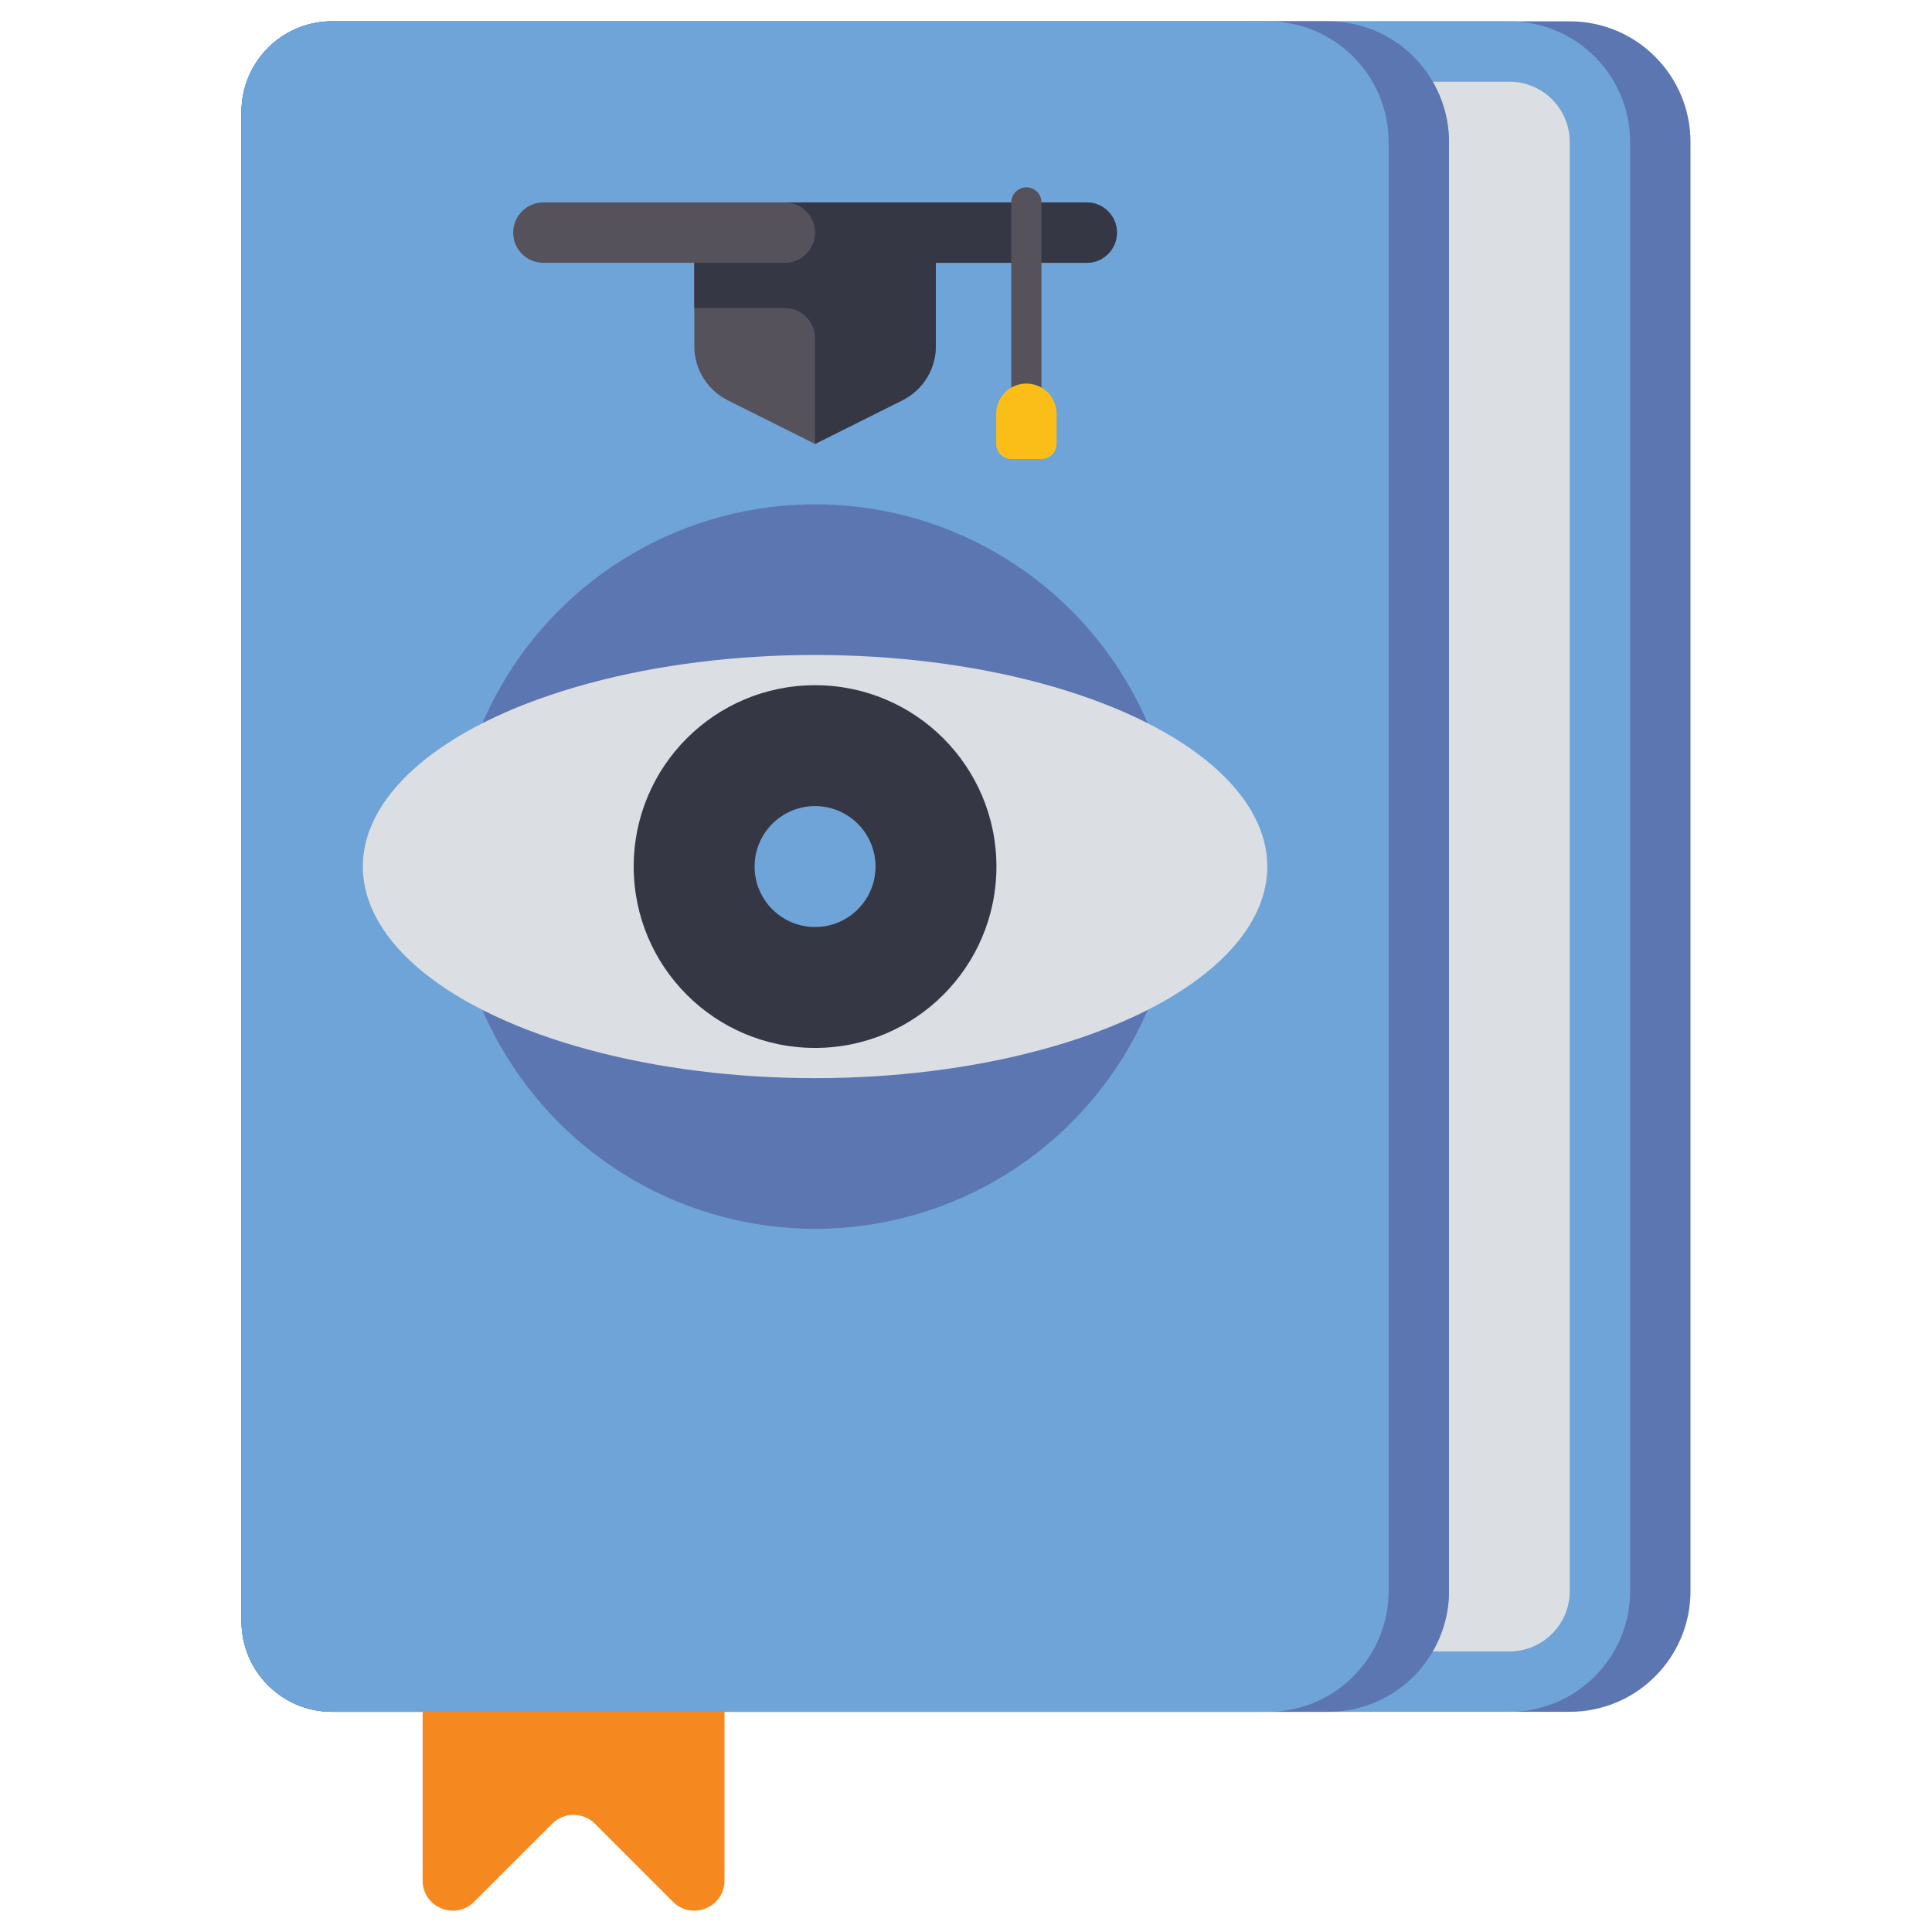 <?xml version="1.0" encoding="utf-8"?>
<!-- Generator: Adobe Illustrator 23.0.0, SVG Export Plug-In . SVG Version: 6.00 Build 0)  -->
<svg version="1.1" id="Layer_1" xmlns="http://www.w3.org/2000/svg" xmlns:xlink="http://www.w3.org/1999/xlink" x="0px" y="0px"
	 viewBox="0 0 64 64" style="enable-background:new 0 0 64 64;" xml:space="preserve">
<style type="text/css">
	.st0{fill:#353744;}
	.st1{fill:#F68820;}
	.st2{fill:#808080;}
	.st3{fill:#5C76B2;}
	.st4{fill:#6FA4D8;}
	.st5{fill:#DBDEE3;}
	.st6{fill:#B3B4B6;}
	.st7{fill:#FBBE18;}
	.st8{fill:#EEC78E;}
	.st9{fill:#DB9E68;}
	.st10{fill:#55525B;}
	.st11{fill:#FFFFFF;}
	.st12{fill:#1C1D28;}
	.st13{fill:#FBD301;}
	.st14{fill:#BE7850;}
	.st15{fill:#4C52A3;}
	.st16{fill:#BF6B1E;}
	.st17{fill:#5F7ABC;}
	.st18{fill:#D4761E;}
	.st19{fill:#5D76B2;}
	.st20{fill:#668DC5;}
</style>
<g>
	<g>
		<path class="st3" d="M52,0.706H11c-1.657,0-3,1.343-3,3v50c0,1.657,1.343,3,3,3h41c2.209,0,4-1.791,4-4v-48
			C56,2.497,54.209,0.706,52,0.706z"/>
	</g>
	<g>
		<path class="st4" d="M50,0.706H11c-1.657,0-3,1.343-3,3v50c0,1.657,1.343,3,3,3h39c2.209,0,4-1.791,4-4v-48
			C54,2.497,52.209,0.706,50,0.706z"/>
	</g>
	<g>
		<path class="st5" d="M50,2.706h-2.555c0.344,0.59,0.555,1.268,0.555,2v48c0,0.732-0.211,1.41-0.555,2H50c1.105,0,2-0.896,2-2v-48
			C52,3.601,51.105,2.706,50,2.706z"/>
	</g>
	<g>
		<path class="st3" d="M44,0.706H11c-1.657,0-3,1.343-3,3v50c0,1.657,1.343,3,3,3h33c2.209,0,4-1.791,4-4v-48
			C48,2.497,46.209,0.706,44,0.706z"/>
	</g>
	<g>
		<path class="st4" d="M42,56.706H11c-1.657,0-3-1.343-3-3v-50c0-1.657,1.343-3,3-3h31c2.209,0,4,1.791,4,4v48
			C46,54.915,44.209,56.706,42,56.706z"/>
	</g>
	<g>
		<path class="st1" d="M14,56.706v5.586c0,0.891,1.077,1.337,1.707,0.707l2.586-2.586c0.391-0.391,1.024-0.391,1.414,0l2.586,2.586
			c0.63,0.63,1.707,0.184,1.707-0.707v-5.586H14z"/>
	</g>
	<g>
		<circle class="st3" cx="27" cy="28.706" r="12"/>
	</g>
	<g>
		<g>
			<ellipse class="st5" cx="27" cy="28.706" rx="14.98" ry="7.009"/>
		</g>
		<g>
			<circle class="st0" cx="27" cy="28.706" r="6.008"/>
		</g>
		<g>
			<circle class="st4" cx="27" cy="28.706" r="2.003"/>
		</g>
	</g>
	<g>
		<g>
			<path class="st10" d="M36,8.706H18c-0.552,0-1-0.448-1-1v0c0-0.552,0.448-1,1-1h18c0.552,0,1,0.448,1,1v0
				C37,8.258,36.552,8.706,36,8.706z"/>
		</g>
		<g>
			<path class="st0" d="M36,6.706H26c0.552,0,1,0.448,1,1c0,0.552-0.448,1-1,1h10c0.552,0,1-0.448,1-1
				C37,7.154,36.552,6.706,36,6.706z"/>
		</g>
		<g>
			<path class="st10" d="M29.894,13.259L27,14.706l-2.894-1.447C23.428,12.92,23,12.228,23,11.47V8.706h8v2.764
				C31,12.228,30.572,12.92,29.894,13.259z"/>
		</g>
		<g>
			<path class="st0" d="M23,10.206h3c0.552,0,1,0.448,1,1v3.5l2.894-1.447C30.572,12.92,31,12.228,31,11.47V8.706h-8V10.206z"/>
		</g>
		<g>
			<path class="st10" d="M34,15.206L34,15.206c-0.276,0-0.5-0.224-0.5-0.5v-8c0-0.276,0.224-0.5,0.5-0.5l0,0
				c0.276,0,0.5,0.224,0.5,0.5v8C34.5,14.982,34.276,15.206,34,15.206z"/>
		</g>
		<g>
			<path class="st7" d="M34.5,15.206h-1c-0.276,0-0.5-0.224-0.5-0.5v-1c0-0.552,0.448-1,1-1l0,0c0.552,0,1,0.448,1,1v1
				C35,14.982,34.776,15.206,34.5,15.206z"/>
		</g>
	</g>
</g>
</svg>
